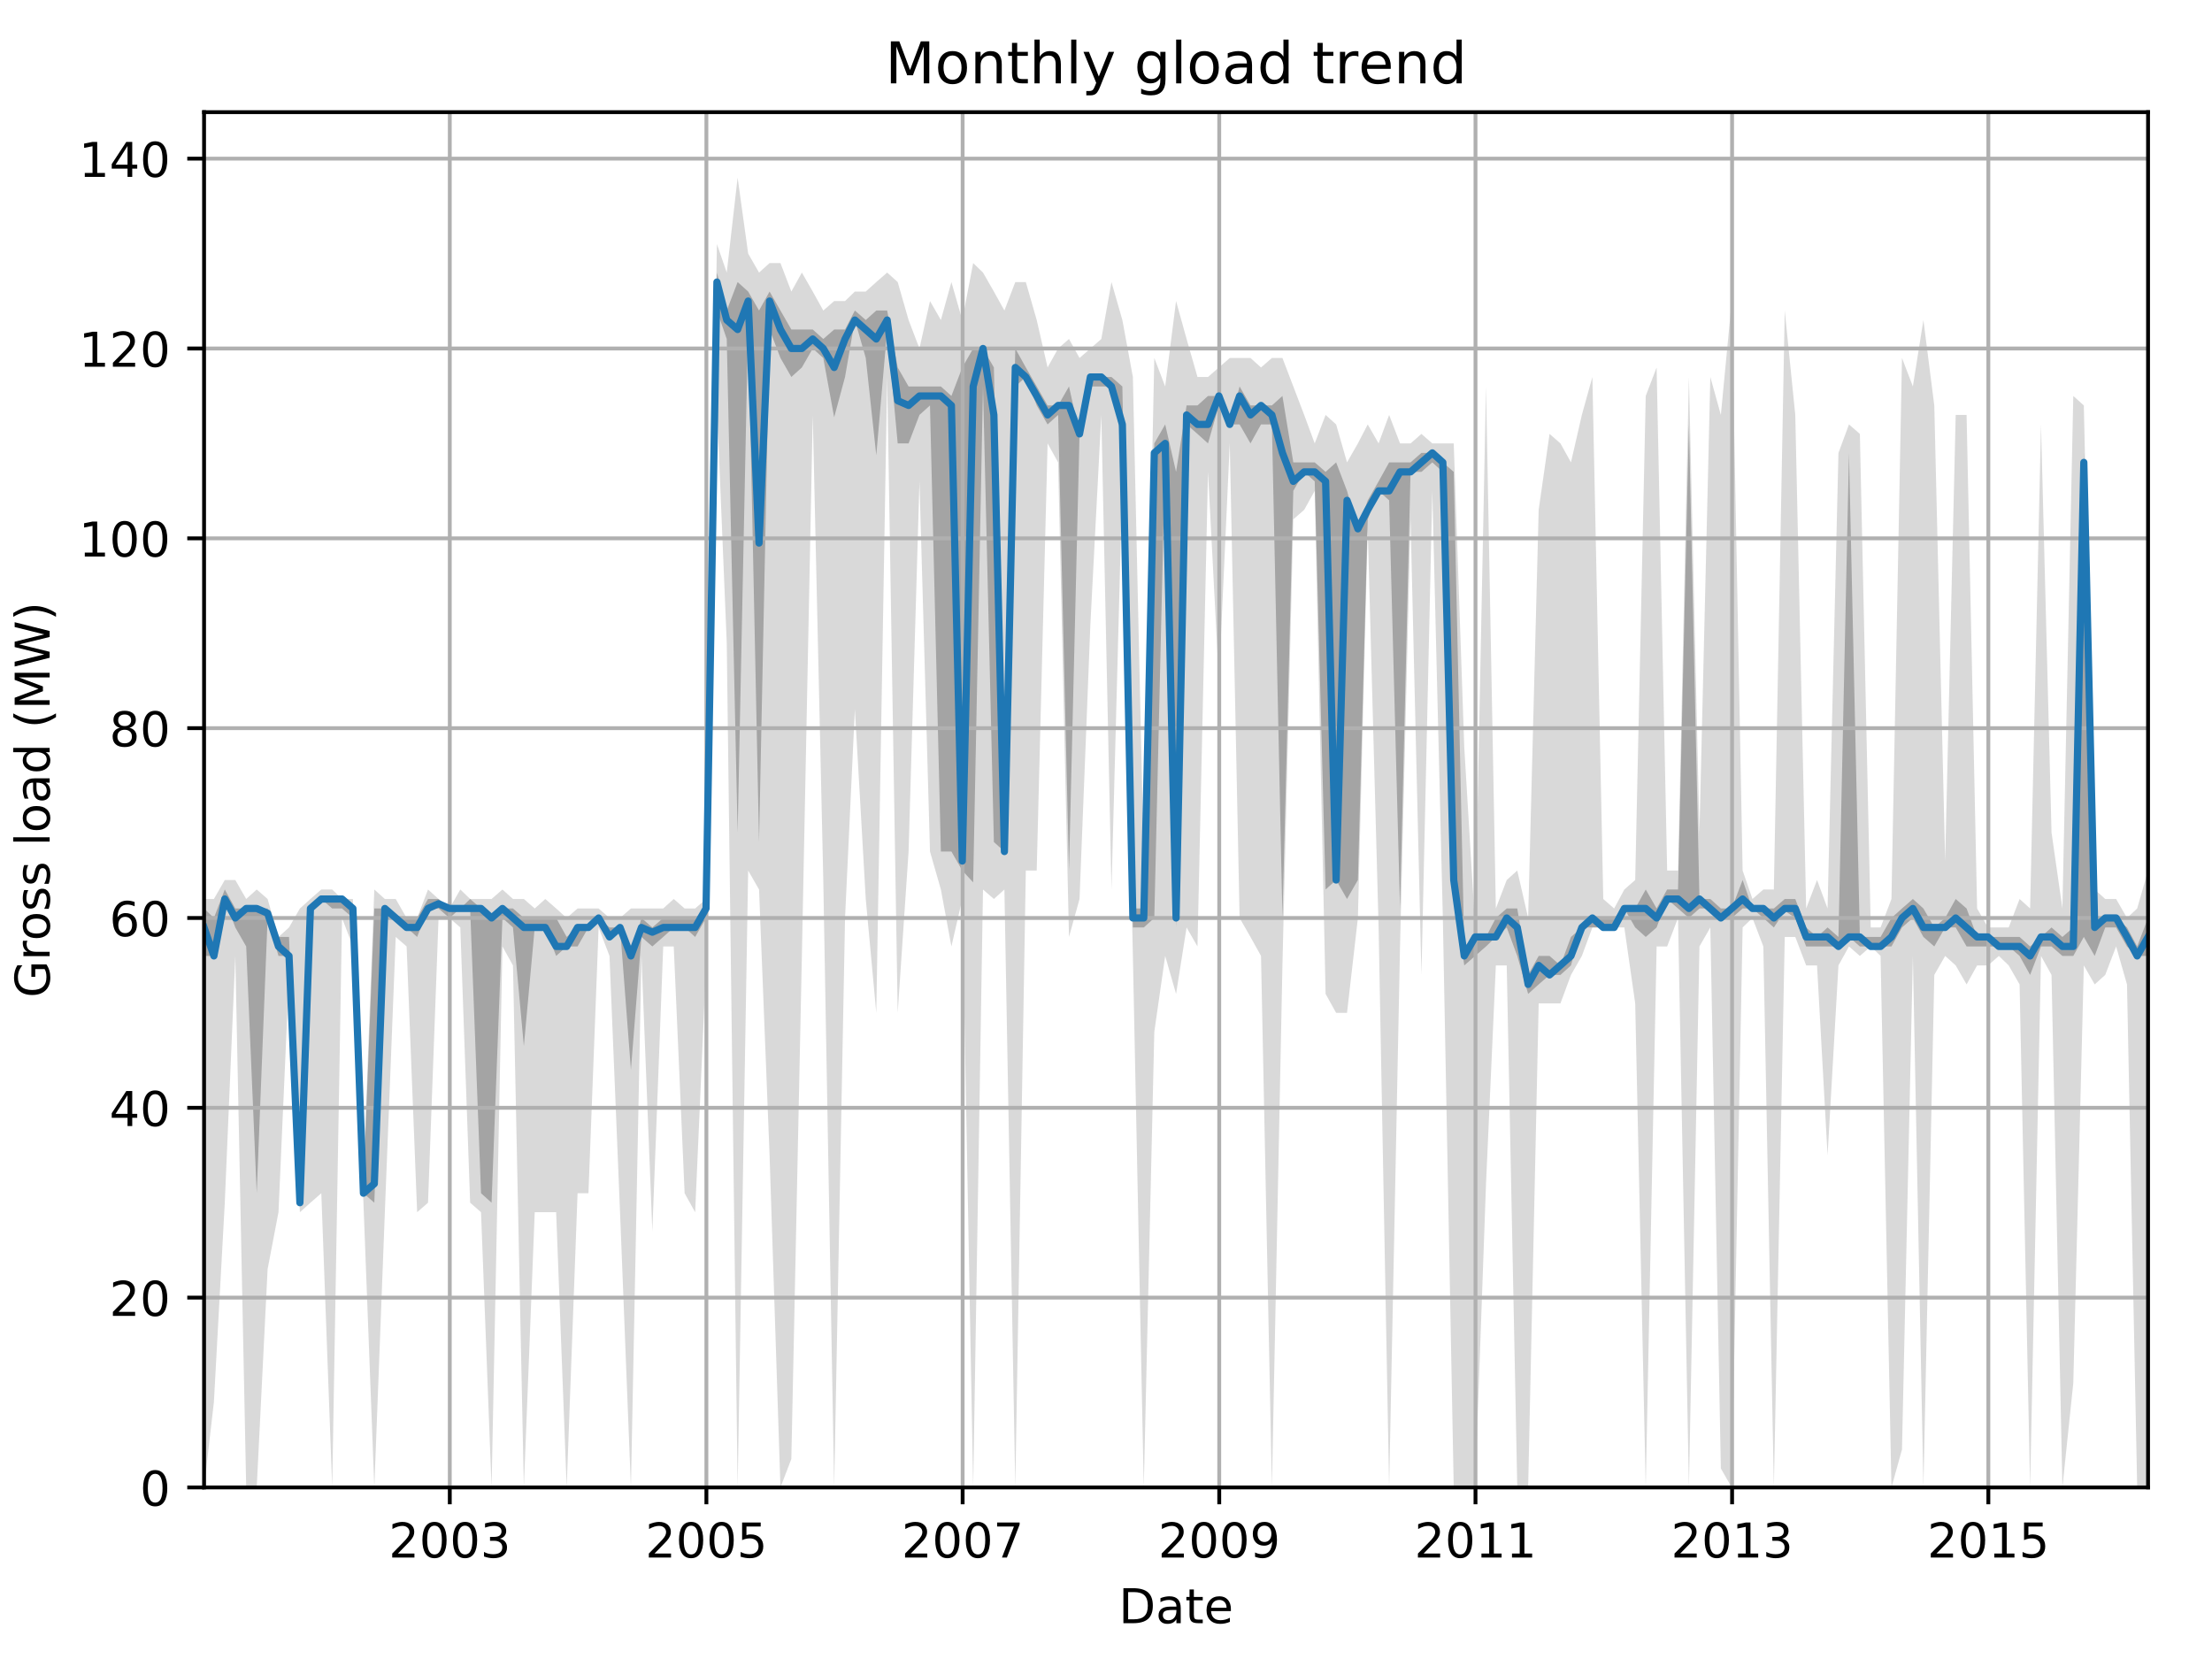<?xml version="1.0" encoding="utf-8" standalone="no"?>
<!DOCTYPE svg PUBLIC "-//W3C//DTD SVG 1.1//EN"
  "http://www.w3.org/Graphics/SVG/1.1/DTD/svg11.dtd">
<!-- Created with matplotlib (http://matplotlib.org/) -->
<svg height="345.6pt" version="1.1" viewBox="0 0 460.8 345.6" width="460.8pt" xmlns="http://www.w3.org/2000/svg" xmlns:xlink="http://www.w3.org/1999/xlink">
 <defs>
  <style type="text/css">
*{stroke-linecap:butt;stroke-linejoin:round;}
  </style>
 </defs>
 <g id="figure_1">
  <g id="patch_1">
   <path d="M 0 345.6 
L 460.8 345.6 
L 460.8 0 
L 0 0 
z
" style="fill:none;"/>
  </g>
  <g id="axes_1">
   <g id="patch_2">
    <path d="M 42.511 309.863 
L 447.48 309.863 
L 447.48 23.365 
L 42.511 23.365 
z
" style="fill:none;"/>
   </g>
   <g id="PolyCollection_1">
    <path clip-path="url(#p7bbc05d951)" d="M 42.511 187.276 
L 42.511 309.863 
L 44.559 292.069 
L 46.826 250.547 
L 49.019 199.139 
L 51.286 309.863 
L 53.48 309.863 
L 55.747 264.388 
L 58.014 252.524 
L 60.208 203.094 
L 62.474 252.524 
L 64.668 250.547 
L 66.935 248.57 
L 69.202 309.863 
L 71.25 191.231 
L 73.516 197.162 
L 75.71 250.547 
L 77.977 309.863 
L 80.171 252.524 
L 82.438 195.185 
L 84.705 197.162 
L 86.898 252.524 
L 89.165 250.547 
L 91.359 191.231 
L 93.626 191.231 
L 95.893 193.208 
L 97.94 250.547 
L 100.207 252.524 
L 102.401 309.863 
L 104.668 197.162 
L 106.862 201.117 
L 109.129 309.863 
L 111.395 252.524 
L 113.589 252.524 
L 115.856 252.524 
L 118.05 309.863 
L 120.317 248.57 
L 122.584 248.57 
L 124.704 193.208 
L 126.971 199.139 
L 129.165 252.524 
L 131.432 309.863 
L 133.626 199.139 
L 135.892 256.479 
L 138.159 197.162 
L 140.353 197.162 
L 142.62 248.57 
L 144.814 252.524 
L 147.081 201.117 
L 149.348 84.461 
L 151.395 133.891 
L 153.662 309.863 
L 155.856 181.345 
L 158.123 185.299 
L 160.316 240.661 
L 162.583 309.863 
L 164.85 303.932 
L 167.044 199.139 
L 169.311 86.438 
L 171.505 183.322 
L 173.771 309.863 
L 176.038 191.231 
L 178.086 147.732 
L 180.353 187.276 
L 182.546 211.003 
L 184.813 78.529 
L 187.007 211.003 
L 189.274 177.39 
L 191.541 100.279 
L 193.735 177.39 
L 196.002 185.299 
L 198.195 197.162 
L 200.462 187.276 
L 202.729 309.863 
L 204.777 185.299 
L 207.044 187.276 
L 209.237 185.299 
L 211.504 309.863 
L 213.698 181.345 
L 215.965 181.345 
L 218.232 92.37 
L 220.425 96.324 
L 222.692 195.185 
L 224.886 187.276 
L 227.153 129.937 
L 229.42 86.438 
L 231.541 185.299 
L 233.807 100.279 
L 236.001 199.139 
L 238.268 309.863 
L 240.462 214.957 
L 242.729 199.139 
L 244.996 207.048 
L 247.189 193.208 
L 249.456 197.162 
L 251.65 98.301 
L 253.917 141.8 
L 256.184 92.37 
L 258.231 191.231 
L 260.498 195.185 
L 262.692 199.139 
L 264.959 309.863 
L 267.153 201.117 
L 269.42 108.188 
L 271.686 106.21 
L 273.88 102.256 
L 276.147 207.048 
L 278.341 211.003 
L 280.608 211.003 
L 282.875 191.231 
L 284.922 110.165 
L 287.189 193.208 
L 289.383 309.863 
L 291.65 197.162 
L 293.843 108.188 
L 296.11 203.094 
L 298.377 102.256 
L 300.571 191.231 
L 302.838 309.863 
L 305.032 309.863 
L 307.299 309.863 
L 309.565 246.593 
L 311.613 201.117 
L 313.88 201.117 
L 316.074 309.863 
L 318.34 309.863 
L 320.534 209.026 
L 322.801 209.026 
L 325.068 209.026 
L 327.262 203.094 
L 329.529 199.139 
L 331.722 193.208 
L 333.989 193.208 
L 336.256 193.208 
L 338.377 193.208 
L 340.644 209.026 
L 342.837 309.863 
L 345.104 197.162 
L 347.298 197.162 
L 349.565 191.231 
L 351.832 309.863 
L 354.026 197.162 
L 356.293 193.208 
L 358.486 305.909 
L 360.753 309.863 
L 363.02 193.208 
L 365.068 191.231 
L 367.335 197.162 
L 369.528 309.863 
L 371.795 195.185 
L 373.989 195.185 
L 376.256 201.117 
L 378.523 201.117 
L 380.716 240.661 
L 382.983 201.117 
L 385.177 197.162 
L 387.444 199.139 
L 389.711 197.162 
L 391.758 199.139 
L 394.025 309.863 
L 396.219 301.955 
L 398.486 199.139 
L 400.68 309.863 
L 402.947 203.094 
L 405.213 199.139 
L 407.407 201.117 
L 409.674 205.071 
L 411.868 201.117 
L 414.135 201.117 
L 416.402 199.139 
L 418.449 201.117 
L 420.716 205.071 
L 422.91 309.863 
L 425.177 199.139 
L 427.371 203.094 
L 429.637 309.863 
L 431.904 288.114 
L 434.098 201.117 
L 436.365 205.071 
L 438.559 203.094 
L 440.826 197.162 
L 443.092 205.071 
L 445.213 309.863 
L 447.48 309.863 
L 447.48 181.345 
L 447.48 181.345 
L 445.213 189.253 
L 443.092 191.231 
L 440.826 187.276 
L 438.559 187.276 
L 436.365 185.299 
L 434.098 84.461 
L 431.904 82.484 
L 429.637 189.253 
L 427.371 173.436 
L 425.177 88.415 
L 422.91 189.253 
L 420.716 187.276 
L 418.449 193.208 
L 416.402 193.208 
L 414.135 193.208 
L 411.868 189.253 
L 409.674 86.438 
L 407.407 86.438 
L 405.213 179.367 
L 402.947 84.461 
L 400.68 66.666 
L 398.486 80.507 
L 396.219 74.575 
L 394.025 187.276 
L 391.758 193.208 
L 389.711 193.208 
L 387.444 90.393 
L 385.177 88.415 
L 382.983 94.347 
L 380.716 189.253 
L 378.523 183.322 
L 376.256 189.253 
L 373.989 86.438 
L 371.795 64.689 
L 369.528 185.299 
L 367.335 185.299 
L 365.068 187.276 
L 363.02 181.345 
L 360.753 62.712 
L 358.486 86.438 
L 356.293 78.529 
L 354.026 173.436 
L 351.832 78.529 
L 349.565 181.345 
L 347.298 181.345 
L 345.104 76.552 
L 342.837 82.484 
L 340.644 183.322 
L 338.377 185.299 
L 336.256 189.253 
L 333.989 187.276 
L 331.722 78.529 
L 329.529 86.438 
L 327.262 96.324 
L 325.068 92.37 
L 322.801 90.393 
L 320.534 106.21 
L 318.34 191.231 
L 316.074 181.345 
L 313.88 183.322 
L 311.613 189.253 
L 309.565 80.507 
L 307.299 193.208 
L 305.032 155.641 
L 302.838 92.37 
L 300.571 92.37 
L 298.377 92.37 
L 296.11 90.393 
L 293.843 92.37 
L 291.65 92.37 
L 289.383 86.438 
L 287.189 92.37 
L 284.922 88.415 
L 282.875 92.37 
L 280.608 96.324 
L 278.341 88.415 
L 276.147 86.438 
L 273.88 92.37 
L 271.686 86.438 
L 269.42 80.507 
L 267.153 74.575 
L 264.959 74.575 
L 262.692 76.552 
L 260.498 74.575 
L 258.231 74.575 
L 256.184 74.575 
L 253.917 76.552 
L 251.65 78.529 
L 249.456 78.529 
L 247.189 70.62 
L 244.996 62.712 
L 242.729 80.507 
L 240.462 74.575 
L 238.268 179.367 
L 236.001 78.529 
L 233.807 66.666 
L 231.541 58.757 
L 229.42 70.62 
L 227.153 72.598 
L 224.886 74.575 
L 222.692 70.62 
L 220.425 72.598 
L 218.232 76.552 
L 215.965 66.666 
L 213.698 58.757 
L 211.504 58.757 
L 209.237 64.689 
L 207.044 60.734 
L 204.777 56.78 
L 202.729 54.803 
L 200.462 66.666 
L 198.195 58.757 
L 196.002 66.666 
L 193.735 62.712 
L 191.541 72.598 
L 189.274 66.666 
L 187.007 58.757 
L 184.813 56.78 
L 182.546 58.757 
L 180.353 60.734 
L 178.086 60.734 
L 176.038 62.712 
L 173.771 62.712 
L 171.505 64.689 
L 169.311 60.734 
L 167.044 56.78 
L 164.85 60.734 
L 162.583 54.803 
L 160.316 54.803 
L 158.123 56.78 
L 155.856 52.826 
L 153.662 37.008 
L 151.395 56.78 
L 149.348 50.848 
L 147.081 187.276 
L 144.814 189.253 
L 142.62 189.253 
L 140.353 187.276 
L 138.159 189.253 
L 135.892 189.253 
L 133.626 189.253 
L 131.432 189.253 
L 129.165 191.231 
L 126.971 191.231 
L 124.704 189.253 
L 122.584 189.253 
L 120.317 189.253 
L 118.05 191.231 
L 115.856 189.253 
L 113.589 187.276 
L 111.395 189.253 
L 109.129 187.276 
L 106.862 187.276 
L 104.668 185.299 
L 102.401 187.276 
L 100.207 187.276 
L 97.94 187.276 
L 95.893 185.299 
L 93.626 189.253 
L 91.359 187.276 
L 89.165 185.299 
L 86.898 191.231 
L 84.705 191.231 
L 82.438 187.276 
L 80.171 187.276 
L 77.977 185.299 
L 75.71 244.615 
L 73.516 187.276 
L 71.25 187.276 
L 69.202 185.299 
L 66.935 185.299 
L 64.668 187.276 
L 62.474 189.253 
L 60.208 193.208 
L 58.014 195.185 
L 55.747 187.276 
L 53.48 185.299 
L 51.286 187.276 
L 49.019 183.322 
L 46.826 183.322 
L 44.559 187.276 
L 42.511 187.276 
z
" style="fill:#808080;fill-opacity:0.3;"/>
   </g>
   <g id="PolyCollection_2">
    <path clip-path="url(#p7bbc05d951)" d="M 42.511 189.253 
L 42.511 199.139 
L 44.559 199.139 
L 46.826 187.276 
L 49.019 193.208 
L 51.286 197.162 
L 53.48 248.57 
L 55.747 191.231 
L 58.014 199.139 
L 60.208 199.139 
L 62.474 250.547 
L 64.668 189.253 
L 66.935 187.276 
L 69.202 189.253 
L 71.25 189.253 
L 73.516 191.231 
L 75.71 248.57 
L 77.977 250.547 
L 80.171 191.231 
L 82.438 191.231 
L 84.705 193.208 
L 86.898 195.185 
L 89.165 189.253 
L 91.359 189.253 
L 93.626 191.231 
L 95.893 189.253 
L 97.94 189.253 
L 100.207 248.57 
L 102.401 250.547 
L 104.668 191.231 
L 106.862 193.208 
L 109.129 217.923 
L 111.395 193.208 
L 113.589 193.208 
L 115.856 199.139 
L 118.05 197.162 
L 120.317 197.162 
L 122.584 193.208 
L 124.704 191.231 
L 126.971 195.185 
L 129.165 193.208 
L 131.432 222.866 
L 133.626 195.185 
L 135.892 197.162 
L 138.159 195.185 
L 140.353 193.208 
L 142.62 193.208 
L 144.814 195.185 
L 147.081 191.231 
L 149.348 64.689 
L 151.395 70.62 
L 153.662 173.436 
L 155.856 66.666 
L 158.123 175.413 
L 160.316 68.643 
L 162.583 74.575 
L 164.85 78.529 
L 167.044 76.552 
L 169.311 72.598 
L 171.505 74.575 
L 173.771 86.933 
L 176.038 78.529 
L 178.086 66.666 
L 180.353 74.575 
L 182.546 94.841 
L 184.813 68.643 
L 187.007 92.37 
L 189.274 92.37 
L 191.541 86.438 
L 193.735 84.461 
L 196.002 177.39 
L 198.195 177.39 
L 200.462 181.345 
L 202.729 183.816 
L 204.777 80.507 
L 207.044 175.413 
L 209.237 177.39 
L 211.504 80.507 
L 213.698 78.529 
L 215.965 84.461 
L 218.232 88.415 
L 220.425 86.438 
L 222.692 181.345 
L 224.886 90.393 
L 227.153 80.507 
L 229.42 80.507 
L 231.541 80.507 
L 233.807 92.37 
L 236.001 193.208 
L 238.268 193.208 
L 240.462 191.231 
L 242.729 94.347 
L 244.996 193.208 
L 247.189 88.415 
L 249.456 90.393 
L 251.65 92.37 
L 253.917 84.461 
L 256.184 88.415 
L 258.231 88.415 
L 260.498 92.37 
L 262.692 88.415 
L 264.959 88.415 
L 267.153 191.231 
L 269.42 102.256 
L 271.686 98.301 
L 273.88 100.279 
L 276.147 185.299 
L 278.341 183.322 
L 280.608 187.276 
L 282.875 183.322 
L 284.922 108.188 
L 287.189 102.256 
L 289.383 104.233 
L 291.65 189.253 
L 293.843 98.301 
L 296.11 98.301 
L 298.377 96.324 
L 300.571 98.301 
L 302.838 185.299 
L 305.032 201.117 
L 307.299 199.139 
L 309.565 197.162 
L 311.613 195.185 
L 313.88 193.208 
L 316.074 199.139 
L 318.34 207.048 
L 320.534 205.071 
L 322.801 203.094 
L 325.068 203.094 
L 327.262 201.117 
L 329.529 193.208 
L 331.722 193.208 
L 333.989 193.208 
L 336.256 193.208 
L 338.377 189.253 
L 340.644 193.208 
L 342.837 195.185 
L 345.104 193.208 
L 347.298 187.276 
L 349.565 189.253 
L 351.832 191.231 
L 354.026 189.253 
L 356.293 189.253 
L 358.486 191.231 
L 360.753 191.231 
L 363.02 189.253 
L 365.068 189.253 
L 367.335 191.231 
L 369.528 193.208 
L 371.795 189.748 
L 373.989 191.231 
L 376.256 197.162 
L 378.523 197.162 
L 380.716 197.162 
L 382.983 197.162 
L 385.177 195.185 
L 387.444 197.162 
L 389.711 197.162 
L 391.758 197.162 
L 394.025 197.162 
L 396.219 193.208 
L 398.486 191.231 
L 400.68 195.185 
L 402.947 197.162 
L 405.213 193.208 
L 407.407 193.208 
L 409.674 197.162 
L 411.868 197.162 
L 414.135 197.162 
L 416.402 197.162 
L 418.449 197.162 
L 420.716 199.139 
L 422.91 203.094 
L 425.177 197.162 
L 427.371 197.162 
L 429.637 199.139 
L 431.904 199.139 
L 434.098 195.185 
L 436.365 199.139 
L 438.559 193.208 
L 440.826 193.208 
L 443.092 197.162 
L 445.213 199.139 
L 447.48 199.139 
L 447.48 191.231 
L 447.48 191.231 
L 445.213 197.162 
L 443.092 193.208 
L 440.826 191.231 
L 438.559 191.231 
L 436.365 191.231 
L 434.098 94.347 
L 431.904 193.208 
L 429.637 195.185 
L 427.371 193.208 
L 425.177 195.185 
L 422.91 197.162 
L 420.716 195.185 
L 418.449 195.185 
L 416.402 195.185 
L 414.135 195.185 
L 411.868 195.185 
L 409.674 189.253 
L 407.407 187.276 
L 405.213 191.231 
L 402.947 193.208 
L 400.68 189.253 
L 398.486 187.276 
L 396.219 189.253 
L 394.025 191.231 
L 391.758 195.185 
L 389.711 195.185 
L 387.444 195.185 
L 385.177 94.347 
L 382.983 195.185 
L 380.716 193.208 
L 378.523 195.185 
L 376.256 193.208 
L 373.989 187.276 
L 371.795 187.276 
L 369.528 189.253 
L 367.335 189.253 
L 365.068 189.253 
L 363.02 183.322 
L 360.753 189.253 
L 358.486 189.253 
L 356.293 187.276 
L 354.026 187.276 
L 351.832 88.415 
L 349.565 185.299 
L 347.298 185.299 
L 345.104 189.253 
L 342.837 185.299 
L 340.644 189.253 
L 338.377 189.253 
L 336.256 191.231 
L 333.989 191.231 
L 331.722 191.231 
L 329.529 193.208 
L 327.262 195.185 
L 325.068 201.117 
L 322.801 199.139 
L 320.534 199.139 
L 318.34 203.094 
L 316.074 189.253 
L 313.88 189.253 
L 311.613 191.231 
L 309.565 195.185 
L 307.299 195.185 
L 305.032 197.162 
L 302.838 98.301 
L 300.571 96.324 
L 298.377 94.347 
L 296.11 94.347 
L 293.843 96.324 
L 291.65 96.324 
L 289.383 96.324 
L 287.189 100.279 
L 284.922 104.233 
L 282.875 110.165 
L 280.608 102.256 
L 278.341 96.324 
L 276.147 98.301 
L 273.88 96.324 
L 271.686 96.324 
L 269.42 96.324 
L 267.153 82.484 
L 264.959 84.461 
L 262.692 84.461 
L 260.498 84.461 
L 258.231 80.507 
L 256.184 88.415 
L 253.917 82.484 
L 251.65 82.484 
L 249.456 84.461 
L 247.189 84.461 
L 244.996 98.301 
L 242.729 88.415 
L 240.462 92.37 
L 238.268 189.253 
L 236.001 189.253 
L 233.807 80.507 
L 231.541 78.529 
L 229.42 78.529 
L 227.153 78.529 
L 224.886 90.393 
L 222.692 80.507 
L 220.425 84.461 
L 218.232 84.461 
L 215.965 80.507 
L 213.698 76.552 
L 211.504 72.598 
L 209.237 173.436 
L 207.044 76.552 
L 204.777 72.598 
L 202.729 72.598 
L 200.462 76.552 
L 198.195 82.484 
L 196.002 80.507 
L 193.735 80.507 
L 191.541 80.507 
L 189.274 80.507 
L 187.007 76.552 
L 184.813 64.689 
L 182.546 64.689 
L 180.353 66.666 
L 178.086 64.689 
L 176.038 68.643 
L 173.771 68.643 
L 171.505 70.62 
L 169.311 68.643 
L 167.044 68.643 
L 164.85 68.643 
L 162.583 64.689 
L 160.316 60.734 
L 158.123 64.689 
L 155.856 60.734 
L 153.662 58.757 
L 151.395 64.689 
L 149.348 56.78 
L 147.081 189.253 
L 144.814 191.231 
L 142.62 191.231 
L 140.353 191.231 
L 138.159 191.231 
L 135.892 193.208 
L 133.626 191.231 
L 131.432 199.139 
L 129.165 193.208 
L 126.971 193.208 
L 124.704 191.231 
L 122.584 193.208 
L 120.317 193.208 
L 118.05 195.185 
L 115.856 191.231 
L 113.589 191.231 
L 111.395 191.231 
L 109.129 191.231 
L 106.862 189.253 
L 104.668 189.253 
L 102.401 191.231 
L 100.207 189.253 
L 97.94 187.276 
L 95.893 189.253 
L 93.626 189.253 
L 91.359 187.276 
L 89.165 187.276 
L 86.898 191.231 
L 84.705 191.231 
L 82.438 191.231 
L 80.171 189.253 
L 77.977 189.253 
L 75.71 246.593 
L 73.516 189.253 
L 71.25 187.276 
L 69.202 187.276 
L 66.935 187.276 
L 64.668 189.253 
L 62.474 250.547 
L 60.208 195.185 
L 58.014 195.185 
L 55.747 189.253 
L 53.48 189.253 
L 51.286 189.253 
L 49.019 189.253 
L 46.826 185.299 
L 44.559 191.231 
L 42.511 189.253 
z
" style="fill:#808080;fill-opacity:0.6;"/>
   </g>
   <g id="matplotlib.axis_1">
    <g id="xtick_1">
     <g id="line2d_1">
      <path clip-path="url(#p7bbc05d951)" d="M 93.699 309.863 
L 93.699 23.365 
" style="fill:none;stroke:#b0b0b0;stroke-linecap:square;stroke-width:0.8;"/>
     </g>
     <g id="line2d_2">
      <defs>
       <path d="M 0 0 
L 0 3.5 
" id="ma2401c9656" style="stroke:#000000;stroke-width:0.8;"/>
      </defs>
      <g>
       <use style="stroke:#000000;stroke-width:0.8;" x="93.699" xlink:href="#ma2401c9656" y="309.863"/>
      </g>
     </g>
     <g id="text_1">
      <!-- 2003 -->
      <defs>
       <path d="M 19.188 8.297 
L 53.609 8.297 
L 53.609 0 
L 7.328 0 
L 7.328 8.297 
Q 12.938 14.109 22.625 23.891 
Q 32.328 33.688 34.812 36.531 
Q 39.547 41.844 41.422 45.531 
Q 43.312 49.219 43.312 52.781 
Q 43.312 58.594 39.234 62.25 
Q 35.156 65.922 28.609 65.922 
Q 23.969 65.922 18.812 64.312 
Q 13.672 62.703 7.812 59.422 
L 7.812 69.391 
Q 13.766 71.781 18.938 73 
Q 24.125 74.219 28.422 74.219 
Q 39.75 74.219 46.484 68.547 
Q 53.219 62.891 53.219 53.422 
Q 53.219 48.922 51.531 44.891 
Q 49.859 40.875 45.406 35.406 
Q 44.188 33.984 37.641 27.219 
Q 31.109 20.453 19.188 8.297 
z
" id="DejaVuSans-32"/>
       <path d="M 31.781 66.406 
Q 24.172 66.406 20.328 58.906 
Q 16.5 51.422 16.5 36.375 
Q 16.5 21.391 20.328 13.891 
Q 24.172 6.391 31.781 6.391 
Q 39.453 6.391 43.281 13.891 
Q 47.125 21.391 47.125 36.375 
Q 47.125 51.422 43.281 58.906 
Q 39.453 66.406 31.781 66.406 
z
M 31.781 74.219 
Q 44.047 74.219 50.516 64.516 
Q 56.984 54.828 56.984 36.375 
Q 56.984 17.969 50.516 8.266 
Q 44.047 -1.422 31.781 -1.422 
Q 19.531 -1.422 13.062 8.266 
Q 6.594 17.969 6.594 36.375 
Q 6.594 54.828 13.062 64.516 
Q 19.531 74.219 31.781 74.219 
z
" id="DejaVuSans-30"/>
       <path d="M 40.578 39.312 
Q 47.656 37.797 51.625 33 
Q 55.609 28.219 55.609 21.188 
Q 55.609 10.406 48.188 4.484 
Q 40.766 -1.422 27.094 -1.422 
Q 22.516 -1.422 17.656 -0.516 
Q 12.797 0.391 7.625 2.203 
L 7.625 11.719 
Q 11.719 9.328 16.594 8.109 
Q 21.484 6.891 26.812 6.891 
Q 36.078 6.891 40.938 10.547 
Q 45.797 14.203 45.797 21.188 
Q 45.797 27.641 41.281 31.266 
Q 36.766 34.906 28.719 34.906 
L 20.219 34.906 
L 20.219 43.016 
L 29.109 43.016 
Q 36.375 43.016 40.234 45.922 
Q 44.094 48.828 44.094 54.297 
Q 44.094 59.906 40.109 62.906 
Q 36.141 65.922 28.719 65.922 
Q 24.656 65.922 20.016 65.031 
Q 15.375 64.156 9.812 62.312 
L 9.812 71.094 
Q 15.438 72.656 20.344 73.438 
Q 25.25 74.219 29.594 74.219 
Q 40.828 74.219 47.359 69.109 
Q 53.906 64.016 53.906 55.328 
Q 53.906 49.266 50.438 45.094 
Q 46.969 40.922 40.578 39.312 
z
" id="DejaVuSans-33"/>
      </defs>
      <g transform="translate(80.974 324.462)scale(0.1 -0.1)">
       <use xlink:href="#DejaVuSans-32"/>
       <use x="63.623" xlink:href="#DejaVuSans-30"/>
       <use x="127.246" xlink:href="#DejaVuSans-30"/>
       <use x="190.869" xlink:href="#DejaVuSans-33"/>
      </g>
     </g>
    </g>
    <g id="xtick_2">
     <g id="line2d_3">
      <path clip-path="url(#p7bbc05d951)" d="M 147.154 309.863 
L 147.154 23.365 
" style="fill:none;stroke:#b0b0b0;stroke-linecap:square;stroke-width:0.8;"/>
     </g>
     <g id="line2d_4">
      <g>
       <use style="stroke:#000000;stroke-width:0.8;" x="147.154" xlink:href="#ma2401c9656" y="309.863"/>
      </g>
     </g>
     <g id="text_2">
      <!-- 2005 -->
      <defs>
       <path d="M 10.797 72.906 
L 49.516 72.906 
L 49.516 64.594 
L 19.828 64.594 
L 19.828 46.734 
Q 21.969 47.469 24.109 47.828 
Q 26.266 48.188 28.422 48.188 
Q 40.625 48.188 47.75 41.5 
Q 54.891 34.812 54.891 23.391 
Q 54.891 11.625 47.562 5.094 
Q 40.234 -1.422 26.906 -1.422 
Q 22.312 -1.422 17.547 -0.641 
Q 12.797 0.141 7.719 1.703 
L 7.719 11.625 
Q 12.109 9.234 16.797 8.062 
Q 21.484 6.891 26.703 6.891 
Q 35.156 6.891 40.078 11.328 
Q 45.016 15.766 45.016 23.391 
Q 45.016 31 40.078 35.438 
Q 35.156 39.891 26.703 39.891 
Q 22.75 39.891 18.812 39.016 
Q 14.891 38.141 10.797 36.281 
z
" id="DejaVuSans-35"/>
      </defs>
      <g transform="translate(134.429 324.462)scale(0.1 -0.1)">
       <use xlink:href="#DejaVuSans-32"/>
       <use x="63.623" xlink:href="#DejaVuSans-30"/>
       <use x="127.246" xlink:href="#DejaVuSans-30"/>
       <use x="190.869" xlink:href="#DejaVuSans-35"/>
      </g>
     </g>
    </g>
    <g id="xtick_3">
     <g id="line2d_5">
      <path clip-path="url(#p7bbc05d951)" d="M 200.535 309.863 
L 200.535 23.365 
" style="fill:none;stroke:#b0b0b0;stroke-linecap:square;stroke-width:0.8;"/>
     </g>
     <g id="line2d_6">
      <g>
       <use style="stroke:#000000;stroke-width:0.8;" x="200.535" xlink:href="#ma2401c9656" y="309.863"/>
      </g>
     </g>
     <g id="text_3">
      <!-- 2007 -->
      <defs>
       <path d="M 8.203 72.906 
L 55.078 72.906 
L 55.078 68.703 
L 28.609 0 
L 18.312 0 
L 43.219 64.594 
L 8.203 64.594 
z
" id="DejaVuSans-37"/>
      </defs>
      <g transform="translate(187.81 324.462)scale(0.1 -0.1)">
       <use xlink:href="#DejaVuSans-32"/>
       <use x="63.623" xlink:href="#DejaVuSans-30"/>
       <use x="127.246" xlink:href="#DejaVuSans-30"/>
       <use x="190.869" xlink:href="#DejaVuSans-37"/>
      </g>
     </g>
    </g>
    <g id="xtick_4">
     <g id="line2d_7">
      <path clip-path="url(#p7bbc05d951)" d="M 253.99 309.863 
L 253.99 23.365 
" style="fill:none;stroke:#b0b0b0;stroke-linecap:square;stroke-width:0.8;"/>
     </g>
     <g id="line2d_8">
      <g>
       <use style="stroke:#000000;stroke-width:0.8;" x="253.99" xlink:href="#ma2401c9656" y="309.863"/>
      </g>
     </g>
     <g id="text_4">
      <!-- 2009 -->
      <defs>
       <path d="M 10.984 1.516 
L 10.984 10.5 
Q 14.703 8.734 18.5 7.812 
Q 22.312 6.891 25.984 6.891 
Q 35.75 6.891 40.891 13.453 
Q 46.047 20.016 46.781 33.406 
Q 43.953 29.203 39.594 26.953 
Q 35.25 24.703 29.984 24.703 
Q 19.047 24.703 12.672 31.312 
Q 6.297 37.938 6.297 49.422 
Q 6.297 60.641 12.938 67.422 
Q 19.578 74.219 30.609 74.219 
Q 43.266 74.219 49.922 64.516 
Q 56.594 54.828 56.594 36.375 
Q 56.594 19.141 48.406 8.859 
Q 40.234 -1.422 26.422 -1.422 
Q 22.703 -1.422 18.891 -0.688 
Q 15.094 0.047 10.984 1.516 
z
M 30.609 32.422 
Q 37.25 32.422 41.125 36.953 
Q 45.016 41.5 45.016 49.422 
Q 45.016 57.281 41.125 61.844 
Q 37.25 66.406 30.609 66.406 
Q 23.969 66.406 20.094 61.844 
Q 16.219 57.281 16.219 49.422 
Q 16.219 41.5 20.094 36.953 
Q 23.969 32.422 30.609 32.422 
z
" id="DejaVuSans-39"/>
      </defs>
      <g transform="translate(241.265 324.462)scale(0.1 -0.1)">
       <use xlink:href="#DejaVuSans-32"/>
       <use x="63.623" xlink:href="#DejaVuSans-30"/>
       <use x="127.246" xlink:href="#DejaVuSans-30"/>
       <use x="190.869" xlink:href="#DejaVuSans-39"/>
      </g>
     </g>
    </g>
    <g id="xtick_5">
     <g id="line2d_9">
      <path clip-path="url(#p7bbc05d951)" d="M 307.372 309.863 
L 307.372 23.365 
" style="fill:none;stroke:#b0b0b0;stroke-linecap:square;stroke-width:0.8;"/>
     </g>
     <g id="line2d_10">
      <g>
       <use style="stroke:#000000;stroke-width:0.8;" x="307.372" xlink:href="#ma2401c9656" y="309.863"/>
      </g>
     </g>
     <g id="text_5">
      <!-- 2011 -->
      <defs>
       <path d="M 12.406 8.297 
L 28.516 8.297 
L 28.516 63.922 
L 10.984 60.406 
L 10.984 69.391 
L 28.422 72.906 
L 38.281 72.906 
L 38.281 8.297 
L 54.391 8.297 
L 54.391 0 
L 12.406 0 
z
" id="DejaVuSans-31"/>
      </defs>
      <g transform="translate(294.647 324.462)scale(0.1 -0.1)">
       <use xlink:href="#DejaVuSans-32"/>
       <use x="63.623" xlink:href="#DejaVuSans-30"/>
       <use x="127.246" xlink:href="#DejaVuSans-31"/>
       <use x="190.869" xlink:href="#DejaVuSans-31"/>
      </g>
     </g>
    </g>
    <g id="xtick_6">
     <g id="line2d_11">
      <path clip-path="url(#p7bbc05d951)" d="M 360.826 309.863 
L 360.826 23.365 
" style="fill:none;stroke:#b0b0b0;stroke-linecap:square;stroke-width:0.8;"/>
     </g>
     <g id="line2d_12">
      <g>
       <use style="stroke:#000000;stroke-width:0.8;" x="360.826" xlink:href="#ma2401c9656" y="309.863"/>
      </g>
     </g>
     <g id="text_6">
      <!-- 2013 -->
      <g transform="translate(348.101 324.462)scale(0.1 -0.1)">
       <use xlink:href="#DejaVuSans-32"/>
       <use x="63.623" xlink:href="#DejaVuSans-30"/>
       <use x="127.246" xlink:href="#DejaVuSans-31"/>
       <use x="190.869" xlink:href="#DejaVuSans-33"/>
      </g>
     </g>
    </g>
    <g id="xtick_7">
     <g id="line2d_13">
      <path clip-path="url(#p7bbc05d951)" d="M 414.208 309.863 
L 414.208 23.365 
" style="fill:none;stroke:#b0b0b0;stroke-linecap:square;stroke-width:0.8;"/>
     </g>
     <g id="line2d_14">
      <g>
       <use style="stroke:#000000;stroke-width:0.8;" x="414.208" xlink:href="#ma2401c9656" y="309.863"/>
      </g>
     </g>
     <g id="text_7">
      <!-- 2015 -->
      <g transform="translate(401.483 324.462)scale(0.1 -0.1)">
       <use xlink:href="#DejaVuSans-32"/>
       <use x="63.623" xlink:href="#DejaVuSans-30"/>
       <use x="127.246" xlink:href="#DejaVuSans-31"/>
       <use x="190.869" xlink:href="#DejaVuSans-35"/>
      </g>
     </g>
    </g>
    <g id="text_8">
     <!-- Date -->
     <defs>
      <path d="M 19.672 64.797 
L 19.672 8.109 
L 31.594 8.109 
Q 46.688 8.109 53.688 14.938 
Q 60.688 21.781 60.688 36.531 
Q 60.688 51.172 53.688 57.984 
Q 46.688 64.797 31.594 64.797 
z
M 9.812 72.906 
L 30.078 72.906 
Q 51.266 72.906 61.172 64.094 
Q 71.094 55.281 71.094 36.531 
Q 71.094 17.672 61.125 8.828 
Q 51.172 0 30.078 0 
L 9.812 0 
z
" id="DejaVuSans-44"/>
      <path d="M 34.281 27.484 
Q 23.391 27.484 19.188 25 
Q 14.984 22.516 14.984 16.5 
Q 14.984 11.719 18.141 8.906 
Q 21.297 6.109 26.703 6.109 
Q 34.188 6.109 38.703 11.406 
Q 43.219 16.703 43.219 25.484 
L 43.219 27.484 
z
M 52.203 31.203 
L 52.203 0 
L 43.219 0 
L 43.219 8.297 
Q 40.141 3.328 35.547 0.953 
Q 30.953 -1.422 24.312 -1.422 
Q 15.922 -1.422 10.953 3.297 
Q 6 8.016 6 15.922 
Q 6 25.141 12.172 29.828 
Q 18.359 34.516 30.609 34.516 
L 43.219 34.516 
L 43.219 35.406 
Q 43.219 41.609 39.141 45 
Q 35.062 48.391 27.688 48.391 
Q 23 48.391 18.547 47.266 
Q 14.109 46.141 10.016 43.891 
L 10.016 52.203 
Q 14.938 54.109 19.578 55.047 
Q 24.219 56 28.609 56 
Q 40.484 56 46.344 49.844 
Q 52.203 43.703 52.203 31.203 
z
" id="DejaVuSans-61"/>
      <path d="M 18.312 70.219 
L 18.312 54.688 
L 36.812 54.688 
L 36.812 47.703 
L 18.312 47.703 
L 18.312 18.016 
Q 18.312 11.328 20.141 9.422 
Q 21.969 7.516 27.594 7.516 
L 36.812 7.516 
L 36.812 0 
L 27.594 0 
Q 17.188 0 13.234 3.875 
Q 9.281 7.766 9.281 18.016 
L 9.281 47.703 
L 2.688 47.703 
L 2.688 54.688 
L 9.281 54.688 
L 9.281 70.219 
z
" id="DejaVuSans-74"/>
      <path d="M 56.203 29.594 
L 56.203 25.203 
L 14.891 25.203 
Q 15.484 15.922 20.484 11.062 
Q 25.484 6.203 34.422 6.203 
Q 39.594 6.203 44.453 7.469 
Q 49.312 8.734 54.109 11.281 
L 54.109 2.781 
Q 49.266 0.734 44.188 -0.344 
Q 39.109 -1.422 33.891 -1.422 
Q 20.797 -1.422 13.156 6.188 
Q 5.516 13.812 5.516 26.812 
Q 5.516 40.234 12.766 48.109 
Q 20.016 56 32.328 56 
Q 43.359 56 49.781 48.891 
Q 56.203 41.797 56.203 29.594 
z
M 47.219 32.234 
Q 47.125 39.594 43.094 43.984 
Q 39.062 48.391 32.422 48.391 
Q 24.906 48.391 20.391 44.141 
Q 15.875 39.891 15.188 32.172 
z
" id="DejaVuSans-65"/>
     </defs>
     <g transform="translate(233.045 338.14)scale(0.1 -0.1)">
      <use xlink:href="#DejaVuSans-44"/>
      <use x="77.002" xlink:href="#DejaVuSans-61"/>
      <use x="138.281" xlink:href="#DejaVuSans-74"/>
      <use x="177.49" xlink:href="#DejaVuSans-65"/>
     </g>
    </g>
   </g>
   <g id="matplotlib.axis_2">
    <g id="ytick_1">
     <g id="line2d_15">
      <path clip-path="url(#p7bbc05d951)" d="M 42.511 309.863 
L 447.48 309.863 
" style="fill:none;stroke:#b0b0b0;stroke-linecap:square;stroke-width:0.8;"/>
     </g>
     <g id="line2d_16">
      <defs>
       <path d="M 0 0 
L -3.5 0 
" id="m19e6f0ae7e" style="stroke:#000000;stroke-width:0.8;"/>
      </defs>
      <g>
       <use style="stroke:#000000;stroke-width:0.8;" x="42.511" xlink:href="#m19e6f0ae7e" y="309.863"/>
      </g>
     </g>
     <g id="text_9">
      <!-- 0 -->
      <g transform="translate(29.149 313.663)scale(0.1 -0.1)">
       <use xlink:href="#DejaVuSans-30"/>
      </g>
     </g>
    </g>
    <g id="ytick_2">
     <g id="line2d_17">
      <path clip-path="url(#p7bbc05d951)" d="M 42.511 270.319 
L 447.48 270.319 
" style="fill:none;stroke:#b0b0b0;stroke-linecap:square;stroke-width:0.8;"/>
     </g>
     <g id="line2d_18">
      <g>
       <use style="stroke:#000000;stroke-width:0.8;" x="42.511" xlink:href="#m19e6f0ae7e" y="270.319"/>
      </g>
     </g>
     <g id="text_10">
      <!-- 20 -->
      <g transform="translate(22.786 274.118)scale(0.1 -0.1)">
       <use xlink:href="#DejaVuSans-32"/>
       <use x="63.623" xlink:href="#DejaVuSans-30"/>
      </g>
     </g>
    </g>
    <g id="ytick_3">
     <g id="line2d_19">
      <path clip-path="url(#p7bbc05d951)" d="M 42.511 230.775 
L 447.48 230.775 
" style="fill:none;stroke:#b0b0b0;stroke-linecap:square;stroke-width:0.8;"/>
     </g>
     <g id="line2d_20">
      <g>
       <use style="stroke:#000000;stroke-width:0.8;" x="42.511" xlink:href="#m19e6f0ae7e" y="230.775"/>
      </g>
     </g>
     <g id="text_11">
      <!-- 40 -->
      <defs>
       <path d="M 37.797 64.312 
L 12.891 25.391 
L 37.797 25.391 
z
M 35.203 72.906 
L 47.609 72.906 
L 47.609 25.391 
L 58.016 25.391 
L 58.016 17.188 
L 47.609 17.188 
L 47.609 0 
L 37.797 0 
L 37.797 17.188 
L 4.891 17.188 
L 4.891 26.703 
z
" id="DejaVuSans-34"/>
      </defs>
      <g transform="translate(22.786 234.574)scale(0.1 -0.1)">
       <use xlink:href="#DejaVuSans-34"/>
       <use x="63.623" xlink:href="#DejaVuSans-30"/>
      </g>
     </g>
    </g>
    <g id="ytick_4">
     <g id="line2d_21">
      <path clip-path="url(#p7bbc05d951)" d="M 42.511 191.231 
L 447.48 191.231 
" style="fill:none;stroke:#b0b0b0;stroke-linecap:square;stroke-width:0.8;"/>
     </g>
     <g id="line2d_22">
      <g>
       <use style="stroke:#000000;stroke-width:0.8;" x="42.511" xlink:href="#m19e6f0ae7e" y="191.231"/>
      </g>
     </g>
     <g id="text_12">
      <!-- 60 -->
      <defs>
       <path d="M 33.016 40.375 
Q 26.375 40.375 22.484 35.828 
Q 18.609 31.297 18.609 23.391 
Q 18.609 15.531 22.484 10.953 
Q 26.375 6.391 33.016 6.391 
Q 39.656 6.391 43.531 10.953 
Q 47.406 15.531 47.406 23.391 
Q 47.406 31.297 43.531 35.828 
Q 39.656 40.375 33.016 40.375 
z
M 52.594 71.297 
L 52.594 62.312 
Q 48.875 64.062 45.094 64.984 
Q 41.312 65.922 37.594 65.922 
Q 27.828 65.922 22.672 59.328 
Q 17.531 52.734 16.797 39.406 
Q 19.672 43.656 24.016 45.922 
Q 28.375 48.188 33.594 48.188 
Q 44.578 48.188 50.953 41.516 
Q 57.328 34.859 57.328 23.391 
Q 57.328 12.156 50.688 5.359 
Q 44.047 -1.422 33.016 -1.422 
Q 20.359 -1.422 13.672 8.266 
Q 6.984 17.969 6.984 36.375 
Q 6.984 53.656 15.188 63.938 
Q 23.391 74.219 37.203 74.219 
Q 40.922 74.219 44.703 73.484 
Q 48.484 72.75 52.594 71.297 
z
" id="DejaVuSans-36"/>
      </defs>
      <g transform="translate(22.786 195.03)scale(0.1 -0.1)">
       <use xlink:href="#DejaVuSans-36"/>
       <use x="63.623" xlink:href="#DejaVuSans-30"/>
      </g>
     </g>
    </g>
    <g id="ytick_5">
     <g id="line2d_23">
      <path clip-path="url(#p7bbc05d951)" d="M 42.511 151.686 
L 447.48 151.686 
" style="fill:none;stroke:#b0b0b0;stroke-linecap:square;stroke-width:0.8;"/>
     </g>
     <g id="line2d_24">
      <g>
       <use style="stroke:#000000;stroke-width:0.8;" x="42.511" xlink:href="#m19e6f0ae7e" y="151.686"/>
      </g>
     </g>
     <g id="text_13">
      <!-- 80 -->
      <defs>
       <path d="M 31.781 34.625 
Q 24.75 34.625 20.719 30.859 
Q 16.703 27.094 16.703 20.516 
Q 16.703 13.922 20.719 10.156 
Q 24.75 6.391 31.781 6.391 
Q 38.812 6.391 42.859 10.172 
Q 46.922 13.969 46.922 20.516 
Q 46.922 27.094 42.891 30.859 
Q 38.875 34.625 31.781 34.625 
z
M 21.922 38.812 
Q 15.578 40.375 12.031 44.719 
Q 8.5 49.078 8.5 55.328 
Q 8.5 64.062 14.719 69.141 
Q 20.953 74.219 31.781 74.219 
Q 42.672 74.219 48.875 69.141 
Q 55.078 64.062 55.078 55.328 
Q 55.078 49.078 51.531 44.719 
Q 48 40.375 41.703 38.812 
Q 48.828 37.156 52.797 32.312 
Q 56.781 27.484 56.781 20.516 
Q 56.781 9.906 50.312 4.234 
Q 43.844 -1.422 31.781 -1.422 
Q 19.734 -1.422 13.25 4.234 
Q 6.781 9.906 6.781 20.516 
Q 6.781 27.484 10.781 32.312 
Q 14.797 37.156 21.922 38.812 
z
M 18.312 54.391 
Q 18.312 48.734 21.844 45.562 
Q 25.391 42.391 31.781 42.391 
Q 38.141 42.391 41.719 45.562 
Q 45.312 48.734 45.312 54.391 
Q 45.312 60.062 41.719 63.234 
Q 38.141 66.406 31.781 66.406 
Q 25.391 66.406 21.844 63.234 
Q 18.312 60.062 18.312 54.391 
z
" id="DejaVuSans-38"/>
      </defs>
      <g transform="translate(22.786 155.486)scale(0.1 -0.1)">
       <use xlink:href="#DejaVuSans-38"/>
       <use x="63.623" xlink:href="#DejaVuSans-30"/>
      </g>
     </g>
    </g>
    <g id="ytick_6">
     <g id="line2d_25">
      <path clip-path="url(#p7bbc05d951)" d="M 42.511 112.142 
L 447.48 112.142 
" style="fill:none;stroke:#b0b0b0;stroke-linecap:square;stroke-width:0.8;"/>
     </g>
     <g id="line2d_26">
      <g>
       <use style="stroke:#000000;stroke-width:0.8;" x="42.511" xlink:href="#m19e6f0ae7e" y="112.142"/>
      </g>
     </g>
     <g id="text_14">
      <!-- 100 -->
      <g transform="translate(16.424 115.941)scale(0.1 -0.1)">
       <use xlink:href="#DejaVuSans-31"/>
       <use x="63.623" xlink:href="#DejaVuSans-30"/>
       <use x="127.246" xlink:href="#DejaVuSans-30"/>
      </g>
     </g>
    </g>
    <g id="ytick_7">
     <g id="line2d_27">
      <path clip-path="url(#p7bbc05d951)" d="M 42.511 72.598 
L 447.48 72.598 
" style="fill:none;stroke:#b0b0b0;stroke-linecap:square;stroke-width:0.8;"/>
     </g>
     <g id="line2d_28">
      <g>
       <use style="stroke:#000000;stroke-width:0.8;" x="42.511" xlink:href="#m19e6f0ae7e" y="72.598"/>
      </g>
     </g>
     <g id="text_15">
      <!-- 120 -->
      <g transform="translate(16.424 76.397)scale(0.1 -0.1)">
       <use xlink:href="#DejaVuSans-31"/>
       <use x="63.623" xlink:href="#DejaVuSans-32"/>
       <use x="127.246" xlink:href="#DejaVuSans-30"/>
      </g>
     </g>
    </g>
    <g id="ytick_8">
     <g id="line2d_29">
      <path clip-path="url(#p7bbc05d951)" d="M 42.511 33.053 
L 447.48 33.053 
" style="fill:none;stroke:#b0b0b0;stroke-linecap:square;stroke-width:0.8;"/>
     </g>
     <g id="line2d_30">
      <g>
       <use style="stroke:#000000;stroke-width:0.8;" x="42.511" xlink:href="#m19e6f0ae7e" y="33.053"/>
      </g>
     </g>
     <g id="text_16">
      <!-- 140 -->
      <g transform="translate(16.424 36.853)scale(0.1 -0.1)">
       <use xlink:href="#DejaVuSans-31"/>
       <use x="63.623" xlink:href="#DejaVuSans-34"/>
       <use x="127.246" xlink:href="#DejaVuSans-30"/>
      </g>
     </g>
    </g>
    <g id="text_17">
     <!-- Gross load (MW) -->
     <defs>
      <path d="M 59.516 10.406 
L 59.516 29.984 
L 43.406 29.984 
L 43.406 38.094 
L 69.281 38.094 
L 69.281 6.781 
Q 63.578 2.734 56.688 0.656 
Q 49.812 -1.422 42 -1.422 
Q 24.906 -1.422 15.25 8.562 
Q 5.609 18.562 5.609 36.375 
Q 5.609 54.25 15.25 64.234 
Q 24.906 74.219 42 74.219 
Q 49.125 74.219 55.547 72.453 
Q 61.969 70.703 67.391 67.281 
L 67.391 56.781 
Q 61.922 61.422 55.766 63.766 
Q 49.609 66.109 42.828 66.109 
Q 29.438 66.109 22.719 58.641 
Q 16.016 51.172 16.016 36.375 
Q 16.016 21.625 22.719 14.156 
Q 29.438 6.688 42.828 6.688 
Q 48.047 6.688 52.141 7.594 
Q 56.25 8.5 59.516 10.406 
z
" id="DejaVuSans-47"/>
      <path d="M 41.109 46.297 
Q 39.594 47.172 37.812 47.578 
Q 36.031 48 33.891 48 
Q 26.266 48 22.188 43.047 
Q 18.109 38.094 18.109 28.812 
L 18.109 0 
L 9.078 0 
L 9.078 54.688 
L 18.109 54.688 
L 18.109 46.188 
Q 20.953 51.172 25.484 53.578 
Q 30.031 56 36.531 56 
Q 37.453 56 38.578 55.875 
Q 39.703 55.766 41.062 55.516 
z
" id="DejaVuSans-72"/>
      <path d="M 30.609 48.391 
Q 23.391 48.391 19.188 42.75 
Q 14.984 37.109 14.984 27.297 
Q 14.984 17.484 19.156 11.844 
Q 23.344 6.203 30.609 6.203 
Q 37.797 6.203 41.984 11.859 
Q 46.188 17.531 46.188 27.297 
Q 46.188 37.016 41.984 42.703 
Q 37.797 48.391 30.609 48.391 
z
M 30.609 56 
Q 42.328 56 49.016 48.375 
Q 55.719 40.766 55.719 27.297 
Q 55.719 13.875 49.016 6.219 
Q 42.328 -1.422 30.609 -1.422 
Q 18.844 -1.422 12.172 6.219 
Q 5.516 13.875 5.516 27.297 
Q 5.516 40.766 12.172 48.375 
Q 18.844 56 30.609 56 
z
" id="DejaVuSans-6f"/>
      <path d="M 44.281 53.078 
L 44.281 44.578 
Q 40.484 46.531 36.375 47.5 
Q 32.281 48.484 27.875 48.484 
Q 21.188 48.484 17.844 46.438 
Q 14.5 44.391 14.5 40.281 
Q 14.5 37.156 16.891 35.375 
Q 19.281 33.594 26.516 31.984 
L 29.594 31.297 
Q 39.156 29.25 43.188 25.516 
Q 47.219 21.781 47.219 15.094 
Q 47.219 7.469 41.188 3.016 
Q 35.156 -1.422 24.609 -1.422 
Q 20.219 -1.422 15.453 -0.562 
Q 10.688 0.297 5.422 2 
L 5.422 11.281 
Q 10.406 8.688 15.234 7.391 
Q 20.062 6.109 24.812 6.109 
Q 31.156 6.109 34.562 8.281 
Q 37.984 10.453 37.984 14.406 
Q 37.984 18.062 35.516 20.016 
Q 33.062 21.969 24.703 23.781 
L 21.578 24.516 
Q 13.234 26.266 9.516 29.906 
Q 5.812 33.547 5.812 39.891 
Q 5.812 47.609 11.281 51.797 
Q 16.75 56 26.812 56 
Q 31.781 56 36.172 55.266 
Q 40.578 54.547 44.281 53.078 
z
" id="DejaVuSans-73"/>
      <path id="DejaVuSans-20"/>
      <path d="M 9.422 75.984 
L 18.406 75.984 
L 18.406 0 
L 9.422 0 
z
" id="DejaVuSans-6c"/>
      <path d="M 45.406 46.391 
L 45.406 75.984 
L 54.391 75.984 
L 54.391 0 
L 45.406 0 
L 45.406 8.203 
Q 42.578 3.328 38.25 0.953 
Q 33.938 -1.422 27.875 -1.422 
Q 17.969 -1.422 11.734 6.484 
Q 5.516 14.406 5.516 27.297 
Q 5.516 40.188 11.734 48.094 
Q 17.969 56 27.875 56 
Q 33.938 56 38.25 53.625 
Q 42.578 51.266 45.406 46.391 
z
M 14.797 27.297 
Q 14.797 17.391 18.875 11.75 
Q 22.953 6.109 30.078 6.109 
Q 37.203 6.109 41.297 11.75 
Q 45.406 17.391 45.406 27.297 
Q 45.406 37.203 41.297 42.844 
Q 37.203 48.484 30.078 48.484 
Q 22.953 48.484 18.875 42.844 
Q 14.797 37.203 14.797 27.297 
z
" id="DejaVuSans-64"/>
      <path d="M 31 75.875 
Q 24.469 64.656 21.281 53.656 
Q 18.109 42.672 18.109 31.391 
Q 18.109 20.125 21.312 9.062 
Q 24.516 -2 31 -13.188 
L 23.188 -13.188 
Q 15.875 -1.703 12.234 9.375 
Q 8.594 20.453 8.594 31.391 
Q 8.594 42.281 12.203 53.312 
Q 15.828 64.359 23.188 75.875 
z
" id="DejaVuSans-28"/>
      <path d="M 9.812 72.906 
L 24.516 72.906 
L 43.109 23.297 
L 61.812 72.906 
L 76.516 72.906 
L 76.516 0 
L 66.891 0 
L 66.891 64.016 
L 48.094 14.016 
L 38.188 14.016 
L 19.391 64.016 
L 19.391 0 
L 9.812 0 
z
" id="DejaVuSans-4d"/>
      <path d="M 3.328 72.906 
L 13.281 72.906 
L 28.609 11.281 
L 43.891 72.906 
L 54.984 72.906 
L 70.312 11.281 
L 85.594 72.906 
L 95.609 72.906 
L 77.297 0 
L 64.891 0 
L 49.516 63.281 
L 33.984 0 
L 21.578 0 
z
" id="DejaVuSans-57"/>
      <path d="M 8.016 75.875 
L 15.828 75.875 
Q 23.141 64.359 26.781 53.312 
Q 30.422 42.281 30.422 31.391 
Q 30.422 20.453 26.781 9.375 
Q 23.141 -1.703 15.828 -13.188 
L 8.016 -13.188 
Q 14.5 -2 17.703 9.062 
Q 20.906 20.125 20.906 31.391 
Q 20.906 42.672 17.703 53.656 
Q 14.5 64.656 8.016 75.875 
z
" id="DejaVuSans-29"/>
     </defs>
     <g transform="translate(10.344 207.835)rotate(-90)scale(0.1 -0.1)">
      <use xlink:href="#DejaVuSans-47"/>
      <use x="77.49" xlink:href="#DejaVuSans-72"/>
      <use x="118.572" xlink:href="#DejaVuSans-6f"/>
      <use x="179.754" xlink:href="#DejaVuSans-73"/>
      <use x="231.854" xlink:href="#DejaVuSans-73"/>
      <use x="283.953" xlink:href="#DejaVuSans-20"/>
      <use x="315.74" xlink:href="#DejaVuSans-6c"/>
      <use x="343.523" xlink:href="#DejaVuSans-6f"/>
      <use x="404.705" xlink:href="#DejaVuSans-61"/>
      <use x="465.984" xlink:href="#DejaVuSans-64"/>
      <use x="529.461" xlink:href="#DejaVuSans-20"/>
      <use x="561.248" xlink:href="#DejaVuSans-28"/>
      <use x="600.262" xlink:href="#DejaVuSans-4d"/>
      <use x="686.541" xlink:href="#DejaVuSans-57"/>
      <use x="785.418" xlink:href="#DejaVuSans-29"/>
     </g>
    </g>
   </g>
   <g id="line2d_31">
    <path clip-path="url(#p7bbc05d951)" d="M 42.511 193.208 
L 44.559 199.139 
L 46.826 187.276 
L 49.019 191.231 
L 51.286 189.253 
L 53.48 189.253 
L 55.747 190.242 
L 58.014 197.162 
L 60.208 199.139 
L 62.474 250.547 
L 64.668 189.253 
L 66.935 187.276 
L 71.25 187.276 
L 73.516 189.253 
L 75.71 248.57 
L 77.977 246.593 
L 80.171 189.253 
L 84.705 193.208 
L 86.898 193.208 
L 89.165 189.253 
L 91.359 188.265 
L 93.626 189.253 
L 100.207 189.253 
L 102.401 191.231 
L 104.668 189.253 
L 109.129 193.208 
L 113.589 193.208 
L 115.856 197.162 
L 118.05 197.162 
L 120.317 193.208 
L 122.584 193.208 
L 124.704 191.231 
L 126.971 195.185 
L 129.165 193.208 
L 131.432 199.139 
L 133.626 193.208 
L 135.892 194.196 
L 138.159 193.208 
L 144.814 193.208 
L 147.081 189.253 
L 149.348 58.757 
L 151.395 66.666 
L 153.662 68.643 
L 155.856 62.712 
L 158.123 113.131 
L 160.316 62.712 
L 162.583 68.643 
L 164.85 72.598 
L 167.044 72.598 
L 169.311 70.62 
L 171.505 72.598 
L 173.771 76.552 
L 176.038 70.62 
L 178.086 66.666 
L 182.546 70.62 
L 184.813 66.666 
L 187.007 83.472 
L 189.274 84.461 
L 191.541 82.484 
L 196.002 82.484 
L 198.195 84.461 
L 200.462 179.367 
L 202.729 80.507 
L 204.777 72.598 
L 207.044 86.438 
L 209.237 177.39 
L 211.504 76.552 
L 213.698 78.529 
L 218.232 86.438 
L 220.425 84.461 
L 222.692 84.461 
L 224.886 90.393 
L 227.153 78.529 
L 229.42 78.529 
L 231.541 80.507 
L 233.807 88.415 
L 236.001 191.231 
L 238.268 191.231 
L 240.462 94.347 
L 242.729 92.37 
L 244.996 191.231 
L 247.189 86.438 
L 249.456 88.415 
L 251.65 88.415 
L 253.917 82.484 
L 256.184 88.415 
L 258.231 82.484 
L 260.498 86.438 
L 262.692 84.461 
L 264.959 86.438 
L 267.153 94.347 
L 269.42 100.279 
L 271.686 98.301 
L 273.88 98.301 
L 276.147 100.279 
L 278.341 183.322 
L 280.608 104.233 
L 282.875 110.165 
L 284.922 106.21 
L 287.189 102.256 
L 289.383 102.256 
L 291.65 98.301 
L 293.843 98.301 
L 298.377 94.347 
L 300.571 96.324 
L 302.838 183.322 
L 305.032 199.139 
L 307.299 195.185 
L 311.613 195.185 
L 313.88 191.231 
L 316.074 193.208 
L 318.34 205.071 
L 320.534 201.117 
L 322.801 203.094 
L 327.262 199.139 
L 329.529 193.208 
L 331.722 191.231 
L 333.989 193.208 
L 336.256 193.208 
L 338.377 189.253 
L 342.837 189.253 
L 345.104 191.231 
L 347.298 187.276 
L 349.565 187.276 
L 351.832 189.253 
L 354.026 187.276 
L 358.486 191.231 
L 363.02 187.276 
L 365.068 189.253 
L 367.335 189.253 
L 369.528 191.231 
L 371.795 189.253 
L 373.989 189.253 
L 376.256 195.185 
L 380.716 195.185 
L 382.983 197.162 
L 385.177 195.185 
L 387.444 195.185 
L 389.711 197.162 
L 391.758 197.162 
L 394.025 195.185 
L 396.219 191.231 
L 398.486 189.253 
L 400.68 193.208 
L 405.213 193.208 
L 407.407 191.231 
L 411.868 195.185 
L 414.135 195.185 
L 416.402 197.162 
L 420.716 197.162 
L 422.91 199.139 
L 425.177 195.185 
L 427.371 195.185 
L 429.637 197.162 
L 431.904 197.162 
L 434.098 96.324 
L 436.365 193.208 
L 438.559 191.231 
L 440.826 191.231 
L 443.092 195.185 
L 445.213 199.139 
L 447.48 195.185 
L 447.48 195.185 
" style="fill:none;stroke:#1f77b4;stroke-linecap:square;stroke-width:1.5;"/>
   </g>
   <g id="patch_3">
    <path d="M 42.511 309.863 
L 42.511 23.365 
" style="fill:none;stroke:#000000;stroke-linecap:square;stroke-linejoin:miter;stroke-width:0.8;"/>
   </g>
   <g id="patch_4">
    <path d="M 447.48 309.863 
L 447.48 23.365 
" style="fill:none;stroke:#000000;stroke-linecap:square;stroke-linejoin:miter;stroke-width:0.8;"/>
   </g>
   <g id="patch_5">
    <path d="M 42.511 309.863 
L 447.48 309.863 
" style="fill:none;stroke:#000000;stroke-linecap:square;stroke-linejoin:miter;stroke-width:0.8;"/>
   </g>
   <g id="patch_6">
    <path d="M 42.511 23.365 
L 447.48 23.365 
" style="fill:none;stroke:#000000;stroke-linecap:square;stroke-linejoin:miter;stroke-width:0.8;"/>
   </g>
   <g id="text_18">
    <!-- Monthly gload trend -->
    <defs>
     <path d="M 54.891 33.016 
L 54.891 0 
L 45.906 0 
L 45.906 32.719 
Q 45.906 40.484 42.875 44.328 
Q 39.844 48.188 33.797 48.188 
Q 26.516 48.188 22.312 43.547 
Q 18.109 38.922 18.109 30.906 
L 18.109 0 
L 9.078 0 
L 9.078 54.688 
L 18.109 54.688 
L 18.109 46.188 
Q 21.344 51.125 25.703 53.562 
Q 30.078 56 35.797 56 
Q 45.219 56 50.047 50.172 
Q 54.891 44.344 54.891 33.016 
z
" id="DejaVuSans-6e"/>
     <path d="M 54.891 33.016 
L 54.891 0 
L 45.906 0 
L 45.906 32.719 
Q 45.906 40.484 42.875 44.328 
Q 39.844 48.188 33.797 48.188 
Q 26.516 48.188 22.312 43.547 
Q 18.109 38.922 18.109 30.906 
L 18.109 0 
L 9.078 0 
L 9.078 75.984 
L 18.109 75.984 
L 18.109 46.188 
Q 21.344 51.125 25.703 53.562 
Q 30.078 56 35.797 56 
Q 45.219 56 50.047 50.172 
Q 54.891 44.344 54.891 33.016 
z
" id="DejaVuSans-68"/>
     <path d="M 32.172 -5.078 
Q 28.375 -14.844 24.75 -17.812 
Q 21.141 -20.797 15.094 -20.797 
L 7.906 -20.797 
L 7.906 -13.281 
L 13.188 -13.281 
Q 16.891 -13.281 18.938 -11.516 
Q 21 -9.766 23.484 -3.219 
L 25.094 0.875 
L 2.984 54.688 
L 12.5 54.688 
L 29.594 11.922 
L 46.688 54.688 
L 56.203 54.688 
z
" id="DejaVuSans-79"/>
     <path d="M 45.406 27.984 
Q 45.406 37.75 41.375 43.109 
Q 37.359 48.484 30.078 48.484 
Q 22.859 48.484 18.828 43.109 
Q 14.797 37.75 14.797 27.984 
Q 14.797 18.266 18.828 12.891 
Q 22.859 7.516 30.078 7.516 
Q 37.359 7.516 41.375 12.891 
Q 45.406 18.266 45.406 27.984 
z
M 54.391 6.781 
Q 54.391 -7.172 48.188 -13.984 
Q 42 -20.797 29.203 -20.797 
Q 24.469 -20.797 20.266 -20.094 
Q 16.062 -19.391 12.109 -17.922 
L 12.109 -9.188 
Q 16.062 -11.328 19.922 -12.344 
Q 23.781 -13.375 27.781 -13.375 
Q 36.625 -13.375 41.016 -8.766 
Q 45.406 -4.156 45.406 5.172 
L 45.406 9.625 
Q 42.625 4.781 38.281 2.391 
Q 33.938 0 27.875 0 
Q 17.828 0 11.672 7.656 
Q 5.516 15.328 5.516 27.984 
Q 5.516 40.672 11.672 48.328 
Q 17.828 56 27.875 56 
Q 33.938 56 38.281 53.609 
Q 42.625 51.219 45.406 46.391 
L 45.406 54.688 
L 54.391 54.688 
z
" id="DejaVuSans-67"/>
    </defs>
    <g transform="translate(184.405 17.365)scale(0.12 -0.12)">
     <use xlink:href="#DejaVuSans-4d"/>
     <use x="86.279" xlink:href="#DejaVuSans-6f"/>
     <use x="147.461" xlink:href="#DejaVuSans-6e"/>
     <use x="210.84" xlink:href="#DejaVuSans-74"/>
     <use x="250.049" xlink:href="#DejaVuSans-68"/>
     <use x="313.428" xlink:href="#DejaVuSans-6c"/>
     <use x="341.211" xlink:href="#DejaVuSans-79"/>
     <use x="400.391" xlink:href="#DejaVuSans-20"/>
     <use x="432.178" xlink:href="#DejaVuSans-67"/>
     <use x="495.654" xlink:href="#DejaVuSans-6c"/>
     <use x="523.438" xlink:href="#DejaVuSans-6f"/>
     <use x="584.619" xlink:href="#DejaVuSans-61"/>
     <use x="645.898" xlink:href="#DejaVuSans-64"/>
     <use x="709.375" xlink:href="#DejaVuSans-20"/>
     <use x="741.162" xlink:href="#DejaVuSans-74"/>
     <use x="780.371" xlink:href="#DejaVuSans-72"/>
     <use x="821.453" xlink:href="#DejaVuSans-65"/>
     <use x="882.977" xlink:href="#DejaVuSans-6e"/>
     <use x="946.355" xlink:href="#DejaVuSans-64"/>
    </g>
   </g>
  </g>
 </g>
 <defs>
  <clipPath id="p7bbc05d951">
   <rect height="286.498" width="404.969" x="42.511" y="23.365"/>
  </clipPath>
 </defs>
</svg>
